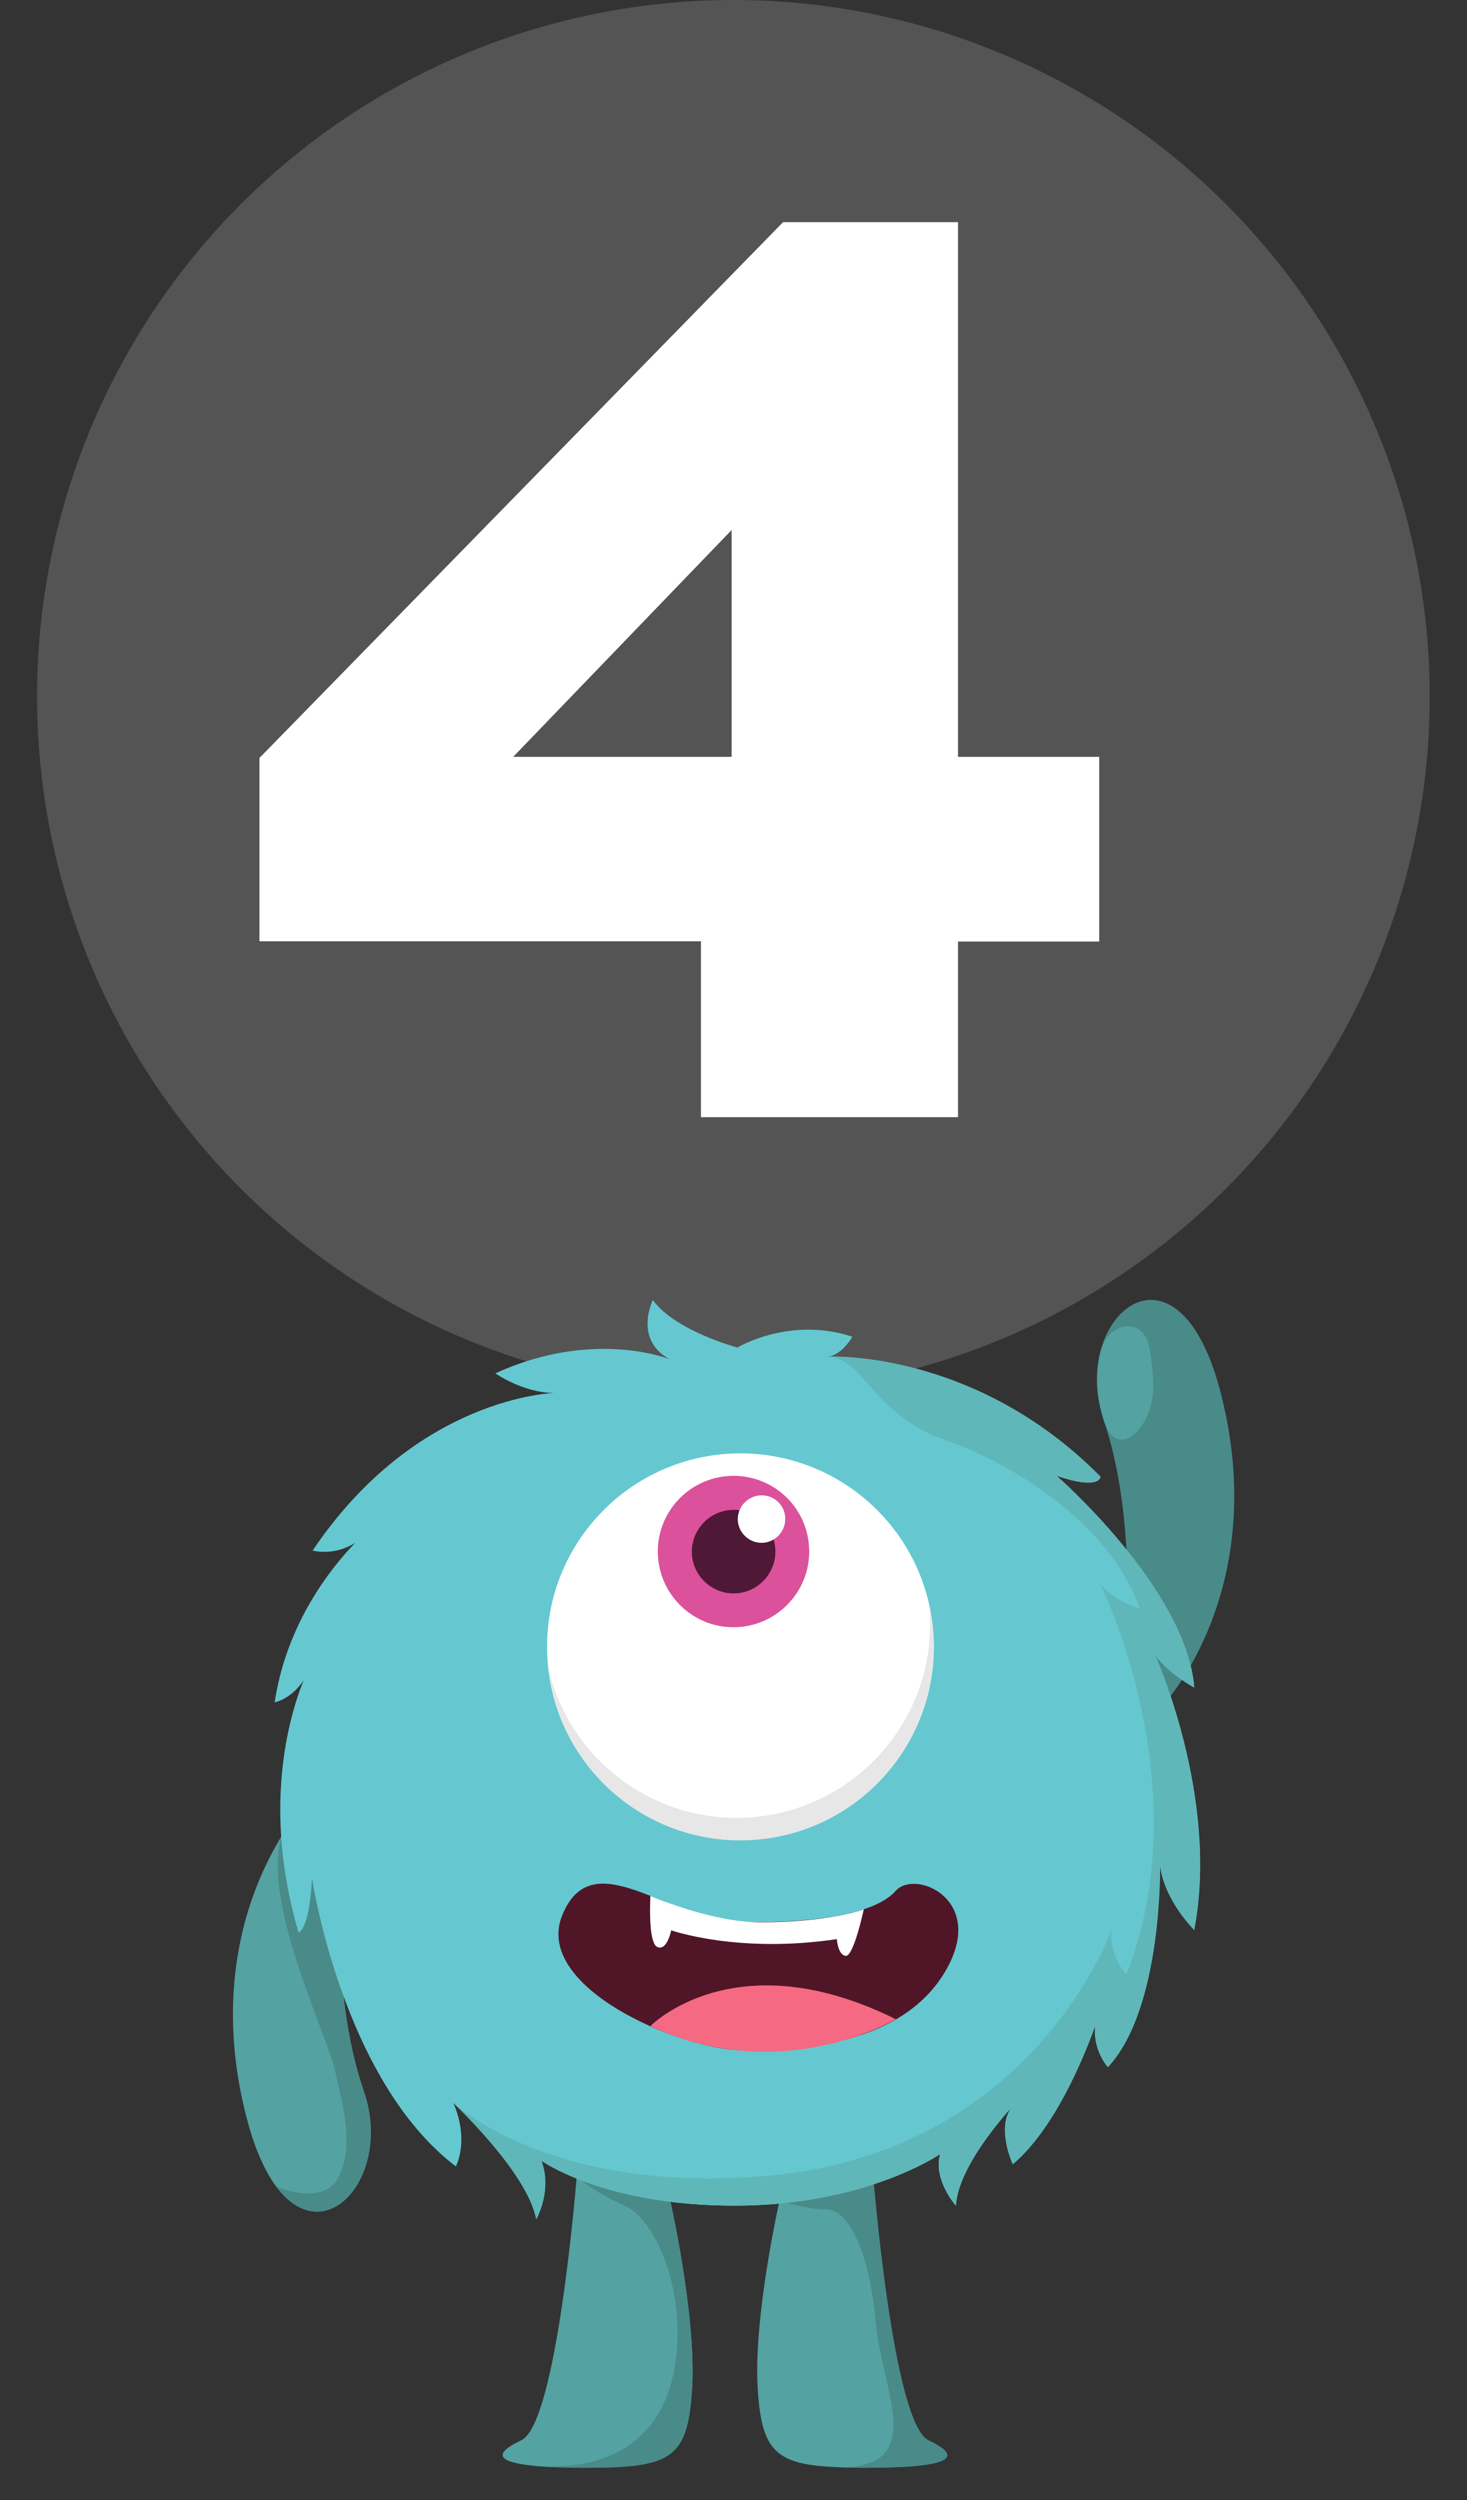 <?xml version="1.0" encoding="utf-8"?>
<!-- Generator: Adobe Illustrator 22.0.0, SVG Export Plug-In . SVG Version: 6.00 Build 0)  -->
<svg version="1.1" id="Layer_1" xmlns="http://www.w3.org/2000/svg" xmlns:xlink="http://www.w3.org/1999/xlink" x="0px" y="0px"
	 viewBox="0 0 664.9 1133.1" style="enable-background:new 0 0 664.9 1133.1;" xml:space="preserve">
<rect x="0" y="0" width="664.9" height="1133.1" fill="#333333" stroke="none"/>
<style type="text/css">
	.st0{fill:#545454;}
	.st1{fill:#FFFFFF;}
	.st2{fill:#54A2A2;}
	.st3{fill:#498B89;}
	.st4{fill:#65C8D0;}
	.st5{fill:#60B7B9;}
	.st6{fill:#501627;}
	.st7{fill:#F56A82;}
	.st8{fill:#E7E7E7;}
	.st9{fill:#DC519B;}
	.st10{fill:#4F1837;}
</style>
<circle class="st0" cx="332.4" cy="315.6" r="315.6"/>
<g>
	<path class="st1" d="M317.7,506.2v-79.6H117.6v-83.1l237.3-242.8h79.3V343h64v83.7h-64v79.6H317.7z M232.6,343h99V240.2L232.6,343z
		"/>
</g>
<path class="st2" d="M154.7,839.3l-18-19.7c0,0-47.7,51.9-25,139.9c20,77.7,69.3,34.7,53.2-11.7
	C148.8,901.3,154.7,839.3,154.7,839.3z"/>
<path class="st3" d="M164.9,947.7c-16.1-46.4-10.1-108.5-10.1-108.5l-27.2-6.9c-9,29.8,20.4,89.2,24.2,105.9
	c3.8,16.7,8.6,33.9,1.9,48c-6.7,14.1-28.3,4.9-28.3,4.9C147.9,1020.9,177.9,985.4,164.9,947.7z"/>
<g>
	<path class="st3" d="M509.9,752.1l17.9,19.8c0,0,48-51.6,25.7-139.8c-19.6-77.8-69.1-35.1-53.3,11.4
		C516.2,690.2,509.9,752.1,509.9,752.1z"/>
	<path class="st2" d="M500.3,643.7c-3.5-11.7-3.9-23-1.1-32.3c3.8-12.7,19.6-14.9,21.9,0.1c0.9,5.6,2.9,18.7,0.1,27
		C516.6,652.2,505,659,500.3,643.7z"/>
</g>
<path class="st2" d="M261.4,986.2c0,0-8.8,112.1-25.1,119.7c-16.2,7.6-10.5,12.4,28.7,12.4s46.8-3.8,48.7-36.3s-9.9-84.6-9.9-84.6
	L261.4,986.2z"/>
<path class="st2" d="M420.8,1106c-16.2-7.6-25.1-119.7-25.1-119.7l-42.4,11.1c0,0-11.8,52.1-9.9,84.6s9.6,36.3,48.7,36.3
	C431.3,1118.4,437.1,1113.6,420.8,1106z"/>
<path class="st3" d="M305.6,1074c-6.2,33-31.1,47.4-68.3,43c6.1,0.9,15.2,1.4,27.7,1.4c39.2,0,46.8-3.8,48.7-36.3
	c1.9-32.5-9.9-84.6-9.9-84.6l-42.4-11.2c0,0,6.9,6.8,21.7,13.3C298,1006.1,311.8,1041,305.6,1074z"/>
<path class="st3" d="M396.9,1052.3c2.9,32.1,24.8,67.4-19.1,65.8l0,0c4.2,0.2,9,0.3,14.4,0.3c39.2,0,44.9-4.8,28.7-12.4
	c-16.2-7.6-25.1-119.7-25.1-119.7l-42.5,11.1c0,0,11.7,3.9,21.4,3.9S394,1020.2,396.9,1052.3z"/>
<path class="st4" d="M523.5,750.1c7.1,9.2,17.8,14.7,17.8,14.7c-3.8-44.9-62.5-96-62.5-96c19.7,6.8,20,0.5,20,0.5
	c-57.3-58-124-54.4-124-54.4c6.8-0.5,11.5-9.1,11.5-9.1c-28.4-9.4-52.1,4.9-52.1,4.9s-28.1-7.5-38.3-21.5c0,0-8.9,17.8,7.6,26.8
	c0,0-34.4-14-79,6.4c0,0,12.7,8.9,26.8,8.9c0,0-62.4,1.3-109.6,71.4c0,0,9.6,2.7,19.3-3.5c-11.3,11.7-31.2,36.8-36.5,72.3
	c0,0,7.5-1.4,13.1-10c-6.8,17-18.7,58.6-2.3,114.2c0,0,4.9-0.4,6.1-24.6c0,0,13.6,91.5,65.2,130.7c0,0,6.3-11.5-1.1-28.7
	c0,0,33.6,31.5,37.5,52.6c0,0,7.4-12.9,2.3-26.5c0,0,28.3,20.4,87.6,20.4s93.2-23.4,93.2-23.4c-3.3,11.7,7.1,23.4,7.1,23.4
	c1-19.4,27-46.5,27-46.5c-9.9,9-1.2,27.7-1.2,27.7c18.6-15.8,31.6-46.8,37.4-62.9c-1.3,11.2,5.7,18.9,5.7,18.9
	c24.9-26.8,23.6-91.9,23.6-91.9c1.7,16.1,15.5,29.7,15.5,29.7C552.7,814.5,523.5,750.1,523.5,750.1z"/>
<path class="st5" d="M205.6,953.1c0,0,33.6,31.5,37.5,52.6c0,0,7.4-12.9,2.3-26.5c0,0,28.3,20.4,87.6,20.4s93.2-23.4,93.2-23.4
	c-3.3,11.7,7.1,23.4,7.1,23.4c1-19.4,27-46.5,27-46.5c-9.9,9-1.2,27.7-1.2,27.7c18.6-15.8,31.6-46.8,37.4-62.9
	c-1.3,11.2,5.7,18.9,5.7,18.9c24.9-26.8,23.6-91.9,23.6-91.9c1.7,16.1,15.5,29.7,15.5,29.7c11.5-60.2-17.8-124.6-17.8-124.6
	c7.1,9.2,17.8,14.7,17.8,14.7c-3.8-44.9-62.5-96-62.5-96c19.7,6.8,20,0.5,20,0.5c-57.3-58-124-54.4-124-54.4s6.9-0.8,15.3,8.7
	c8.4,9.4,18.5,22.6,39.3,29.5c20.8,6.9,72.2,33.2,87.2,76c0,0-12.2-3.7-17.9-11.2c0,0,45.5,91.6,11.8,177c0,0-8.2-8.7-6.6-20.6
	c0,0-35.2,101.6-156.7,111.9C249.4,994.6,205.6,953.1,205.6,953.1z"/>
<g>
	<path class="st6" d="M335.6,871.1c36.6,0.5,61.5-4.2,70.4-14.2s41.8,4.2,22.2,36.9c-19.6,32.7-65.2,35.8-92.6,35.3
		c-27.4-0.4-94.3-28.6-80.7-61.3C268.7,834.4,302.9,870.6,335.6,871.1z"/>
	<path class="st7" d="M294.8,918.2c0,0,38.3-39.3,111.2-3.1C406,915.1,354.3,946.1,294.8,918.2z"/>
	<path class="st1" d="M294.8,859.2c0,0-1.3,21.4,3.2,23.2c4.4,1.8,6.2-7.6,6.2-7.6s30.2,10.7,75.1,4c0,0,0.4,7.1,4,7.6
		c3.6,0.4,8.2-21.1,8.2-21.1s-15.5,5.9-47,5.9C321.9,871.1,294.8,859.2,294.8,859.2z"/>
</g>
<g>
	<path class="st1" d="M423.1,741.3c2.8,48.3-34.2,89.7-82.5,92.5c-48.3,2.8-89.7-34.2-92.5-82.5s34.2-89.7,82.5-92.5
		C378.9,656.1,420.3,693,423.1,741.3z"/>
	<path class="st8" d="M423.1,741.3c-0.3-4.9-1-9.6-2-14.2c0.1,1.3,0.3,2.7,0.3,4.1c2.8,48.3-34.2,89.7-82.5,92.5
		c-43.4,2.5-81.3-27.1-90.5-68.2c4.8,46.3,45.2,81.1,92.2,78.4C388.9,831.1,425.8,789.7,423.1,741.3z"/>
	<path class="st9" d="M366.7,701.2c1.1,18.9-13.4,35.1-32.3,36.2c-18.9,1.1-35.1-13.4-36.2-32.3s13.4-35.1,32.3-36.2
		C349.5,667.8,365.7,682.3,366.7,701.2z"/>
	<path class="st10" d="M351.4,702.1c0.6,10.4-7.4,19.4-17.8,20c-10.4,0.6-19.4-7.4-20-17.8c-0.6-10.4,7.4-19.4,17.8-20
		C341.9,683.7,350.8,691.6,351.4,702.1z"/>
	<path class="st1" d="M355.9,687.8c0.3,5.9-4.2,11-10.1,11.4c-5.9,0.3-11-4.2-11.4-10.1c-0.3-5.9,4.2-11,10.1-11.4
		C350.5,677.3,355.6,681.8,355.9,687.8z"/>
</g>
</svg>
